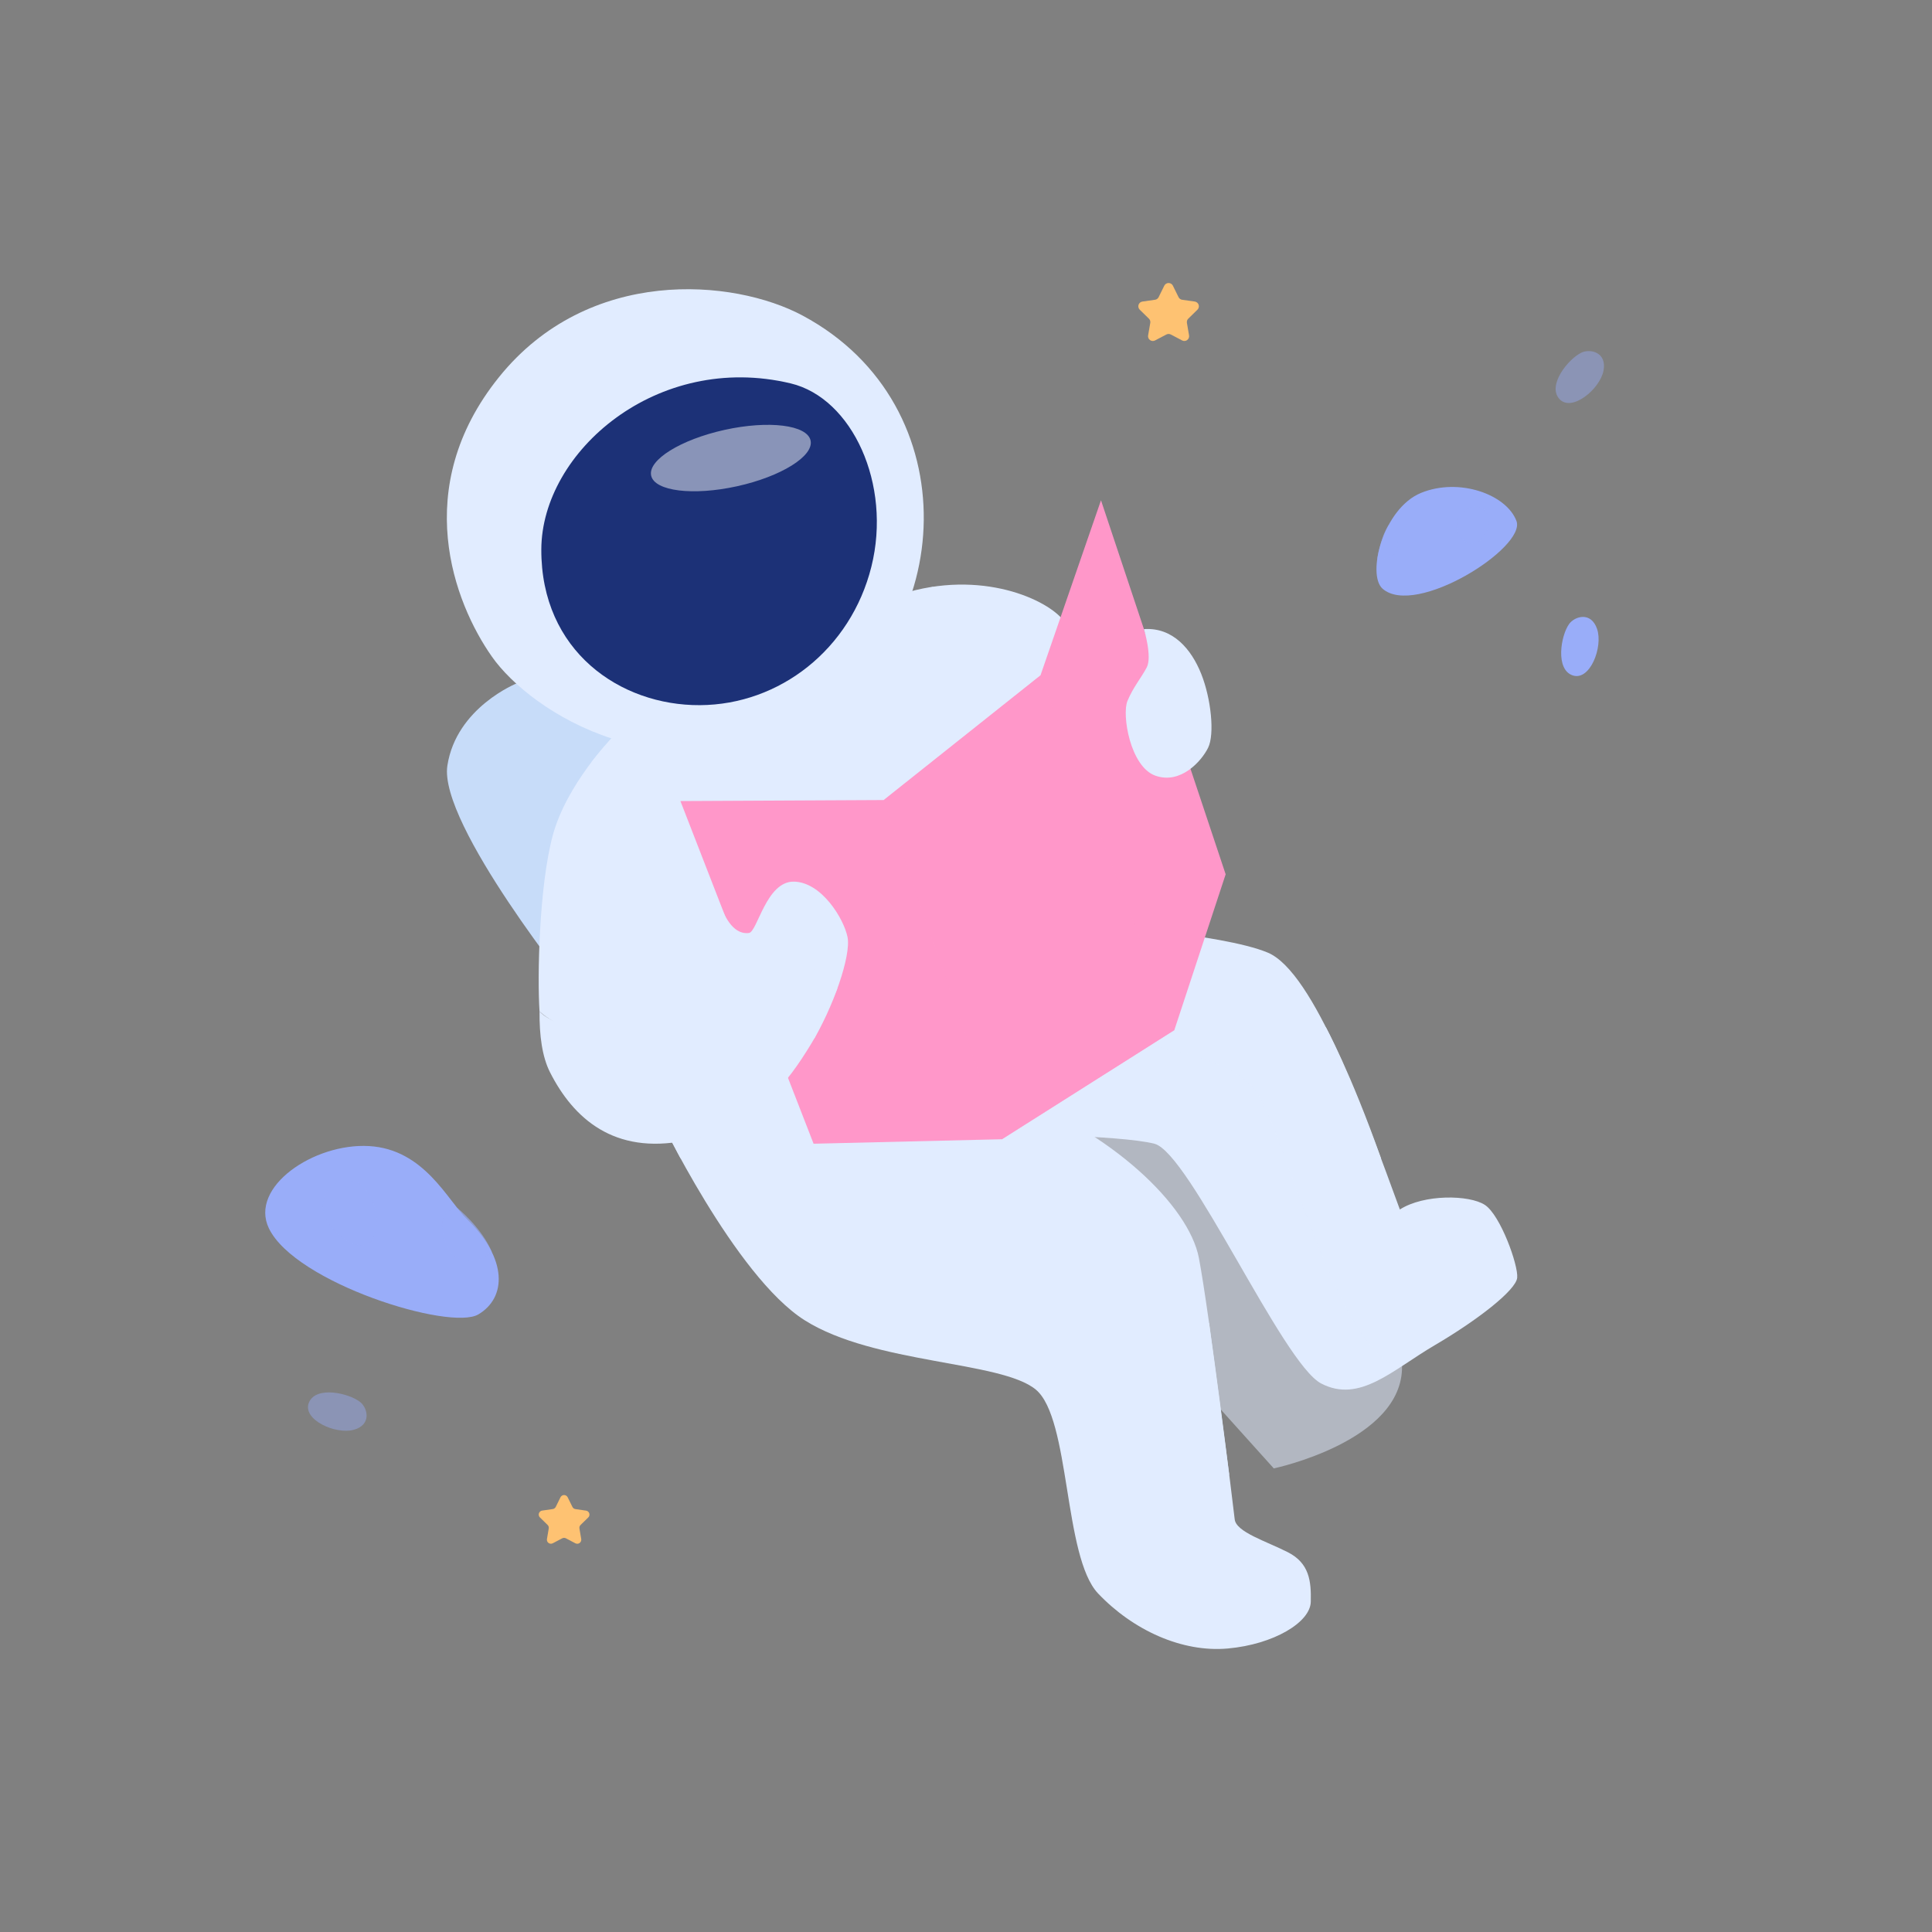 <svg width="1000" height="1000" viewBox="0 0 1000 1000" fill="none" xmlns="http://www.w3.org/2000/svg">
<rect x="0" y="0" width="1000" height="1000" fill="#808080" stroke="none"/>
<g clip-path="url(#clip0_102_15019)">
<path d="M267.667 353.611C267.667 353.611 236.185 366.065 231.555 396.315C226.926 426.565 298.463 515.176 298.463 515.176L519.074 396.296L449.324 273.889L267.667 353.611Z" fill="#C7DCF9"/>
<path d="M316.444 382.204C316.444 382.204 293.231 406.037 286.111 432.407C278.991 458.778 278.074 505.87 279.259 523.509C313.889 555.556 450.768 528.704 450.768 528.704L582.676 373.537C582.676 373.537 560.315 331.083 548.963 319.444C537.611 307.806 500.815 293.333 458.361 310.417C433.444 345.778 316.444 382.204 316.444 382.204Z" fill="#E1ECFF"/>
<g style="mix-blend-mode:multiply">
<path d="M306.083 394.528C306.083 394.528 357.296 410.963 414.944 388.694C472.593 366.426 483.037 303.704 483.037 303.704L458.333 310.426L316.444 382.204L306.083 394.528Z" fill="#E1ECFF"/>
</g>
<path d="M514.565 586.926C514.565 586.926 579.315 587.343 597.509 591.991C615.704 596.639 663.861 705.63 683.787 716.065C703.713 726.5 720.639 709.167 742.593 696.296C764.546 683.426 784.667 667.852 785.296 661.352C785.926 654.852 776.602 628.88 768.537 623.639C760.472 618.398 737.056 618.028 724.565 626.028C706.213 576.028 680.121 503.111 656.195 493.074C632.269 483.037 559.759 478.259 559.759 478.259L514.565 586.926Z" fill="#E1ECFF"/>
<g style="mix-blend-mode:multiply" opacity="0.51">
<path d="M582.676 539.204C582.676 539.204 635.398 544.972 649.963 564.593C664.528 584.213 693.389 704.269 725.695 707.111C726.213 746 659.306 760.046 659.306 760.046L498.926 581.843L582.676 539.204Z" fill="#E1ECFF"/>
</g>
<path d="M340.602 577.093C340.602 577.093 380.417 660.602 416.528 683.38C452.639 706.157 518.065 704.315 536.111 719.231C554.157 734.148 550.343 805.806 568.38 824.787C586.417 843.769 611.796 855.398 635.518 853.259C659.241 851.12 678.222 839.741 678.463 829.065C678.704 818.389 677.75 809.13 666.602 803.435C655.454 797.741 639.75 793 639.074 786.361C638.398 779.722 625.787 678.648 620.556 651.176C615.324 623.704 574.694 585.491 522.333 566.241C472.75 524.722 396.593 542.509 396.593 542.509L340.602 577.093Z" fill="#E1ECFF"/>
<g style="mix-blend-mode:multiply">
<path d="M352.185 599.435C352.185 599.435 397.88 601.769 438.917 583.741C431.074 541.982 406.88 529.648 406.88 529.648L340.602 577.093L352.185 599.435Z" fill="#E1ECFF"/>
</g>
<path d="M415.417 163.333C379.63 144.176 304.63 137.713 258.333 195.13C212.037 252.546 235.111 312.093 254.565 339.815C274.935 368.907 344.954 413.37 419.685 371.611C494.417 329.852 502.25 209.833 415.417 163.333Z" fill="#E1ECFF"/>
<path d="M409.259 198.444C441.046 206.037 461.695 250.639 451.019 293.343C440.343 336.046 403.565 364.759 362.287 364.991C321.009 365.222 279.963 337.037 280.185 284.333C280.407 233.685 340.232 181.963 409.259 198.444Z" fill="#1C3177"/>
<g style="mix-blend-mode:multiply">
<path d="M317.676 532.019C359.093 512.796 328.111 468.908 369.398 458.926C423.833 466.667 438.889 463.889 438.889 463.889C438.889 463.889 334.75 555.352 317.676 532.019Z" fill="#E1ECFF"/>
</g>
<path d="M352.185 414.63L421.111 591.991L518.62 589.667L607.824 533.204L634.398 452.537L569.871 258.944L538.546 349.574L457.408 414.102L352.185 414.63Z" fill="#FF97C9"/>
<path d="M317.676 532.019C340.528 530.167 352.167 515.287 359.093 508.685C362.62 505.315 361.917 502.361 360.139 492.639C358.361 482.917 364.528 472.944 372.954 468.676C377.583 481.13 383.269 483.491 387.657 482.907C392.046 482.324 396.556 456.102 410.907 456.333C425.259 456.565 436.769 475.556 438.685 485.037C440.602 494.519 431.333 521.565 419.704 540.546C408.074 559.528 391.667 583.028 354.732 590.38C317.796 597.731 296.796 578.87 284.694 555.028C280.611 546.981 279.139 535.861 279.269 523.472C279.269 523.472 287.537 534.389 317.676 532.019Z" fill="#E1ECFF"/>
<path d="M592.093 325.62C592.093 325.62 596.491 339.926 593.528 345.5C590.565 351.074 586.528 355.685 583.565 362.824C580.602 369.963 584.991 396.87 598.037 401.491C611.083 406.111 621.88 394.019 625.324 387.019C628.769 380.019 626.861 361.639 621.759 348.824C616.657 336.009 607.065 324.62 592.093 325.62Z" fill="#E1ECFF"/>
<path d="M607.093 147.88L610.019 153.806C610.194 154.165 610.454 154.476 610.777 154.711C611.1 154.947 611.475 155.1 611.87 155.157L618.417 156.083C618.874 156.149 619.304 156.341 619.658 156.639C620.012 156.937 620.275 157.328 620.418 157.767C620.56 158.207 620.577 158.678 620.466 159.127C620.354 159.575 620.119 159.984 619.787 160.306L615.056 164.935C614.768 165.214 614.553 165.559 614.429 165.94C614.304 166.32 614.275 166.726 614.343 167.12L615.454 173.602C615.532 174.056 615.482 174.524 615.309 174.951C615.136 175.379 614.846 175.749 614.474 176.021C614.101 176.293 613.659 176.455 613.199 176.489C612.739 176.523 612.279 176.427 611.87 176.213L606.009 173.139C605.656 172.952 605.261 172.854 604.861 172.854C604.461 172.854 604.067 172.952 603.713 173.139L597.852 176.213C597.443 176.43 596.982 176.527 596.52 176.495C596.058 176.462 595.615 176.3 595.241 176.028C594.867 175.756 594.576 175.385 594.403 174.956C594.229 174.527 594.179 174.058 594.259 173.602L595.38 167.12C595.447 166.726 595.418 166.32 595.294 165.94C595.169 165.559 594.954 165.214 594.667 164.935L589.935 160.306C589.603 159.984 589.368 159.575 589.257 159.127C589.145 158.678 589.162 158.207 589.305 157.767C589.447 157.328 589.71 156.937 590.064 156.639C590.418 156.341 590.848 156.149 591.306 156.083L597.852 155.157C598.247 155.1 598.623 154.947 598.945 154.711C599.268 154.476 599.528 154.165 599.704 153.806L602.63 147.88C602.833 147.461 603.15 147.108 603.545 146.861C603.94 146.615 604.396 146.484 604.861 146.484C605.327 146.484 605.783 146.615 606.177 146.861C606.572 147.108 606.889 147.461 607.093 147.88Z" fill="#FEC272"/>
<path d="M293.833 775L296.287 779.972C296.433 780.274 296.652 780.535 296.923 780.732C297.195 780.929 297.51 781.056 297.843 781.102L303.333 781.898C303.716 781.954 304.076 782.116 304.371 782.365C304.667 782.615 304.887 782.942 305.006 783.31C305.126 783.678 305.14 784.072 305.047 784.447C304.954 784.823 304.758 785.165 304.482 785.435L300.509 789.306C300.265 789.541 300.084 789.834 299.98 790.157C299.877 790.48 299.855 790.824 299.917 791.157L300.843 796.62C300.906 797.002 300.862 797.393 300.716 797.751C300.57 798.108 300.327 798.418 300.015 798.646C299.703 798.874 299.334 799.01 298.948 799.04C298.563 799.07 298.177 798.992 297.833 798.815L292.926 796.231C292.629 796.076 292.298 795.996 291.963 795.996C291.628 795.996 291.297 796.076 291 796.231L286.111 798.796C285.768 798.977 285.381 799.058 284.994 799.03C284.607 799.002 284.236 798.866 283.923 798.637C283.609 798.408 283.366 798.097 283.221 797.737C283.076 797.377 283.035 796.984 283.102 796.602L284.028 791.139C284.085 790.805 284.06 790.461 283.955 790.139C283.851 789.816 283.669 789.524 283.426 789.287L279.463 785.417C279.186 785.147 278.99 784.804 278.898 784.429C278.805 784.053 278.819 783.659 278.939 783.291C279.058 782.924 279.278 782.596 279.573 782.347C279.869 782.097 280.228 781.936 280.611 781.88L286.093 781.083C286.426 781.037 286.742 780.909 287.015 780.713C287.288 780.516 287.508 780.255 287.658 779.954L290.111 774.981C290.284 774.635 290.55 774.343 290.88 774.14C291.21 773.937 291.591 773.83 291.978 773.832C292.366 773.834 292.745 773.944 293.073 774.151C293.401 774.357 293.664 774.651 293.833 775Z" fill="#FEC272"/>
<g style="mix-blend-mode:soft-light" opacity="0.48">
<path d="M381.512 251.684C404.3 246.661 421.332 236.056 419.555 227.995C417.779 219.935 397.866 217.473 375.079 222.495C352.292 227.518 335.26 238.124 337.036 246.184C338.813 254.244 358.725 256.706 381.512 251.684Z" fill="white"/>
</g>
<g style="mix-blend-mode:multiply">
<path d="M433.407 511.63C433.407 511.63 407.194 488.204 402.444 488.204C397.694 488.204 385.046 506.722 387.898 511.63C390.75 516.537 405.398 532.611 421.481 537.556C426.694 527.611 433.407 511.63 433.407 511.63Z" fill="#E1ECFF"/>
</g>
<g style="mix-blend-mode:multiply" opacity="0.5">
<path d="M457.407 414.102L518.62 589.667L607.824 533.204L538.546 349.574L457.407 414.102Z" fill="#FF97C9"/>
</g>
<g style="mix-blend-mode:multiply">
<path d="M625.806 684.713C616.631 692.314 606.32 698.429 595.25 702.833C584.87 706.833 581.361 715.019 584.5 730.037C587.639 745.056 589.398 768.472 595.88 774.639C602.361 780.806 624.657 777.528 636.213 763.195C632.593 734.954 625.806 684.713 625.806 684.713Z" fill="#E1ECFF"/>
</g>
<g style="mix-blend-mode:multiply">
<path d="M686.222 531.593C686.222 531.593 673.259 537.241 674.491 546.25C675.722 555.259 688.963 598.806 694.185 602.732C699.407 606.657 714.861 599.694 714.861 599.694C698.991 554.732 686.222 531.593 686.222 531.593Z" fill="#E1ECFF"/>
</g>
<path d="M139.185 635.796C128.88 614.426 162.463 591.556 191.037 593.204C219.611 594.852 231.62 621.232 241.741 631.074C262.88 651.611 262.213 671.704 247.574 680.343C232.935 688.982 152.824 664.065 139.185 635.796Z" fill="#99ADF9"/>
<path d="M715.63 304.731C707.296 297.435 715.871 263.139 735.556 255.111C755.241 247.083 779.685 255.861 784.908 269.62C790.13 283.38 732.713 319.676 715.63 304.731Z" fill="#99ADF9"/>
<path d="M812.092 323.083C807.824 329.167 804.981 346.491 813.991 349.574C823 352.657 829.815 334.833 826.648 325.556C823.481 316.278 814.944 319.019 812.092 323.083Z" fill="#99ADF9"/>
<path opacity="0.44" d="M818.574 182.5C811.852 185.667 800.769 199.278 807.065 206.435C813.361 213.593 828.111 201.5 829.972 191.88C831.833 182.259 823.065 180.389 818.574 182.5Z" fill="#99ADF9"/>
<path opacity="0.44" d="M186.463 725.713C180.648 721.083 163.546 717.148 159.898 725.954C156.25 734.759 173.62 742.62 183.046 740.083C192.472 737.546 190.333 728.806 186.463 725.713Z" fill="#99ADF9"/>
<g style="mix-blend-mode:multiply" opacity="0.64">
<path d="M236.676 625.213C226.333 627.157 228 636.407 231.315 644.787C234.63 653.167 246.296 655.556 254.528 647.898C249.185 635.185 236.676 625.213 236.676 625.213Z" fill="#99ADF9"/>
</g>
<g style="mix-blend-mode:multiply" opacity="0.64">
<path d="M177.222 611.259C169.815 612.083 163.778 622.806 169 631.5C174.222 640.195 184.176 646.528 189.87 644.158C195.565 641.787 196.519 628.972 192.407 620.75C188.296 612.528 184.343 610.463 177.222 611.259Z" fill="#99ADF9"/>
</g>
<g style="mix-blend-mode:multiply" opacity="0.64">
<path d="M761.796 262.5C757.732 263.796 753.611 268.194 753.972 272.944C754.333 277.694 758.482 281.843 762.982 281.278C767.482 280.713 771.315 273.444 770.389 268.222C769.463 263 764.898 261.519 761.796 262.5Z" fill="#99ADF9"/>
</g>
<g style="mix-blend-mode:multiply" opacity="0.64">
<path d="M718.75 271.759C718.75 271.759 724.306 277.315 723.38 283.62C722.454 289.926 712.88 289.343 712.88 289.343C712.88 289.343 714.306 278.593 718.75 271.759Z" fill="#99ADF9"/>
</g>
</g>
<defs>
<clipPath id="clip0_102_15019">
<rect width="1000" height="1000" rx="50" fill="white"/>
</clipPath>
</defs>
</svg>
